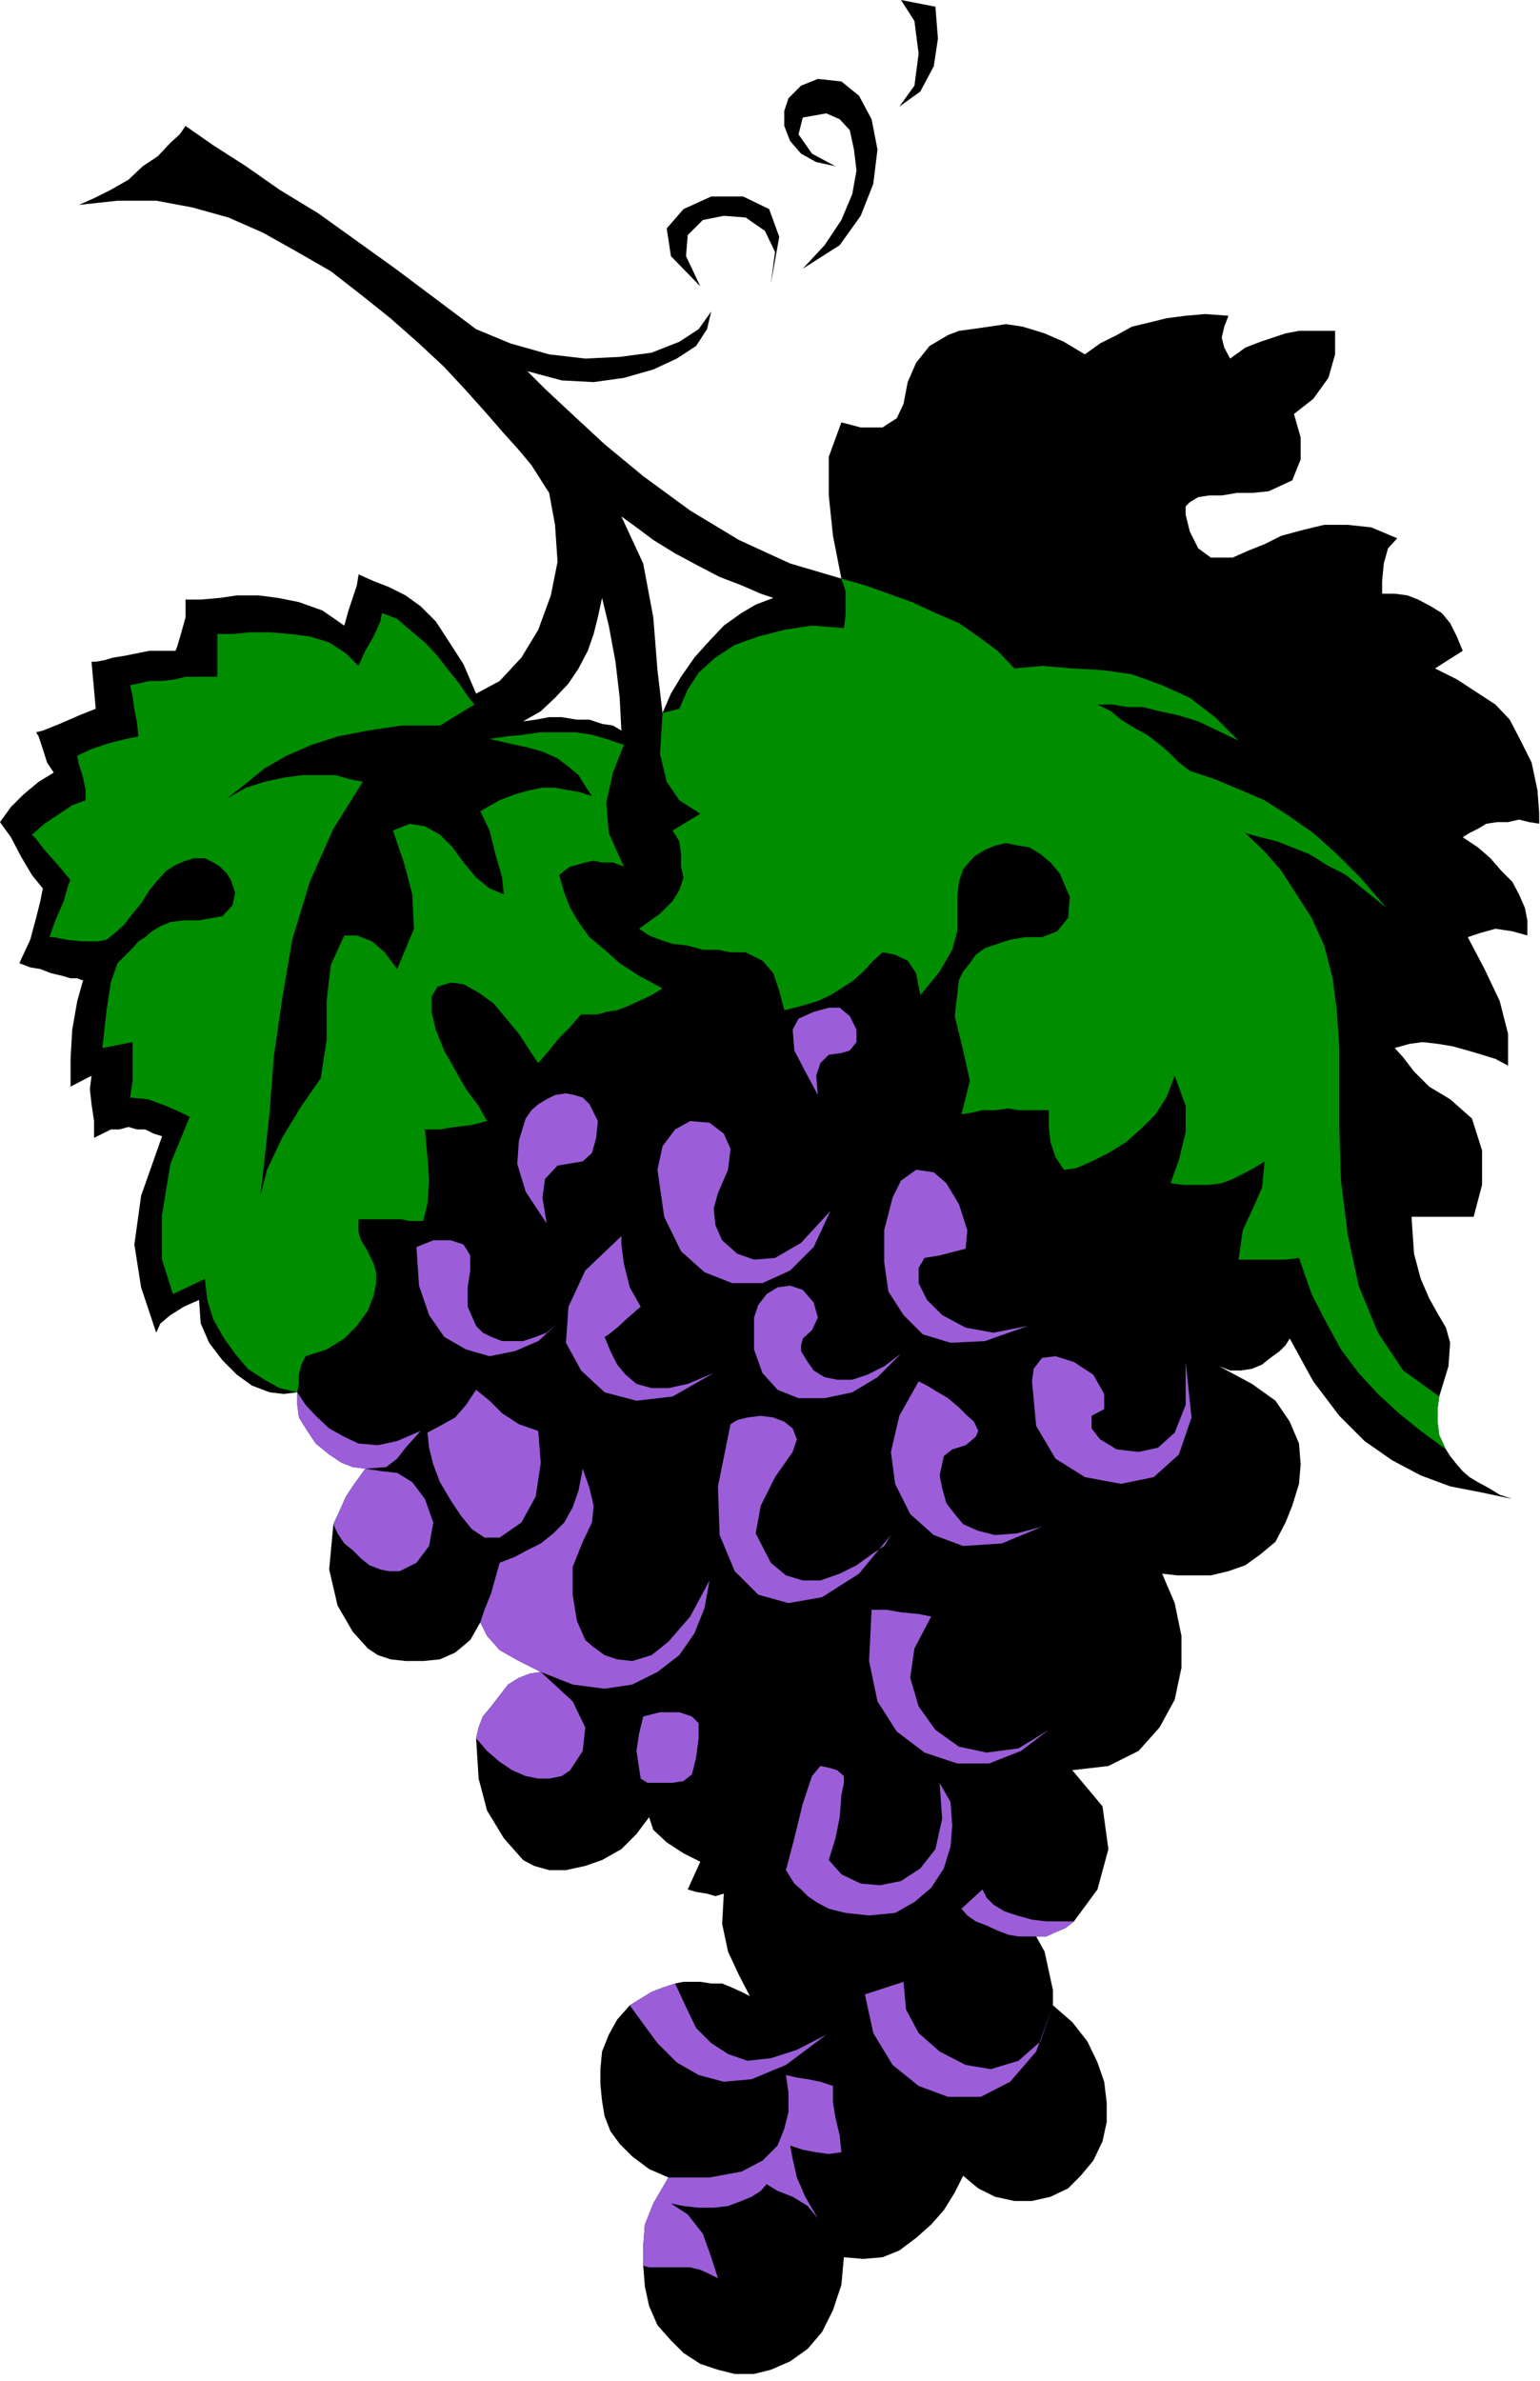<?xml version="1.0" encoding="UTF-8" standalone="no"?>
<svg
   xmlns:ooo="http://xml.openoffice.org/svg/export"
   xmlns:dc="http://purl.org/dc/elements/1.1/"
   xmlns:cc="http://creativecommons.org/ns#"
   xmlns:rdf="http://www.w3.org/1999/02/22-rdf-syntax-ns#"
   xmlns:svg="http://www.w3.org/2000/svg"
   xmlns="http://www.w3.org/2000/svg"
   xmlns:sodipodi="http://sodipodi.sourceforge.net/DTD/sodipodi-0.dtd"
   xmlns:inkscape="http://www.inkscape.org/namespaces/inkscape"
   version="1.2"
   width="18.34mm"
   height="28.35mm"
   viewBox="0 0 1834 2835"
   preserveAspectRatio="xMidYMid"
   xml:space="preserve"
   id="svg127"
   sodipodi:docname="grape.svg"
   style="fill-rule:evenodd;stroke-width:28.222;stroke-linejoin:round"
   inkscape:version="0.92.5 (2060ec1f9f, 2020-04-08)"><sodipodi:namedview
   pagecolor="#ffffff"
   bordercolor="#666666"
   borderopacity="1"
   objecttolerance="10"
   gridtolerance="10"
   guidetolerance="10"
   inkscape:pageopacity="0"
   inkscape:pageshadow="2"
   inkscape:window-width="664"
   inkscape:window-height="487"
   id="namedview129"
   showgrid="false"
   inkscape:zoom="0.2102413"
   inkscape:cx="34.658269"
   inkscape:cy="53.555904"
   inkscape:window-x="0"
   inkscape:window-y="0"
   inkscape:window-maximized="0"
   inkscape:current-layer="svg127" />
 <defs
   class="ClipPathGroup"
   id="defs8">
  <clipPath
   id="presentation_clip_path"
   clipPathUnits="userSpaceOnUse">
   <rect
   x="0"
   y="0"
   width="21000"
   height="29700"
   id="rect2" />
  </clipPath>
  <clipPath
   id="presentation_clip_path_shrink"
   clipPathUnits="userSpaceOnUse">
   <rect
   x="21"
   y="29"
   width="20958"
   height="29641"
   id="rect5" />
  </clipPath>
 </defs>
 <defs
   class="TextShapeIndex"
   id="defs12">
  <g
   ooo:slide="id1"
   ooo:id-list="id3"
   id="g10" />
 </defs>
 <defs
   class="EmbeddedBulletChars"
   id="defs44">
  <g
   id="bullet-char-template-57356"
   transform="matrix(4.8828125e-4,0,0,-4.8828125e-4,0,0)">
   <path
   d="M 580,1141 1163,571 580,0 -4,571 Z"
   id="path14"
   inkscape:connector-curvature="0" />
  </g>
  <g
   id="bullet-char-template-57354"
   transform="matrix(4.8828125e-4,0,0,-4.8828125e-4,0,0)">
   <path
   d="M 8,1128 H 1137 V 0 H 8 Z"
   id="path17"
   inkscape:connector-curvature="0" />
  </g>
  <g
   id="bullet-char-template-10146"
   transform="matrix(4.8828125e-4,0,0,-4.8828125e-4,0,0)">
   <path
   d="M 174,0 602,739 174,1481 1456,739 Z M 1358,739 309,1346 659,739 Z"
   id="path20"
   inkscape:connector-curvature="0" />
  </g>
  <g
   id="bullet-char-template-10132"
   transform="matrix(4.8828125e-4,0,0,-4.8828125e-4,0,0)">
   <path
   d="M 2015,739 1276,0 H 717 l 543,543 H 174 v 393 h 1086 l -543,545 h 557 z"
   id="path23"
   inkscape:connector-curvature="0" />
  </g>
  <g
   id="bullet-char-template-10007"
   transform="matrix(4.8828125e-4,0,0,-4.8828125e-4,0,0)">
   <path
   d="m 0,-2 c -7,16 -16,29 -25,39 l 381,530 c -94,256 -141,385 -141,387 0,25 13,38 40,38 9,0 21,-2 34,-5 21,4 42,12 65,25 l 27,-13 111,-251 280,301 64,-25 24,25 c 21,-10 41,-24 62,-43 C 886,937 835,863 770,784 769,783 710,716 594,584 L 774,223 c 0,-27 -21,-55 -63,-84 l 16,-20 C 717,90 699,76 672,76 641,76 570,178 457,381 L 164,-76 c -22,-34 -53,-51 -92,-51 -42,0 -63,17 -64,51 -7,9 -10,24 -10,44 0,9 1,19 2,30 z"
   id="path26"
   inkscape:connector-curvature="0" />
  </g>
  <g
   id="bullet-char-template-10004"
   transform="matrix(4.8828125e-4,0,0,-4.8828125e-4,0,0)">
   <path
   d="M 285,-33 C 182,-33 111,30 74,156 52,228 41,333 41,471 c 0,78 14,145 41,201 34,71 87,106 158,106 53,0 88,-31 106,-94 l 23,-176 c 8,-64 28,-97 59,-98 l 735,706 c 11,11 33,17 66,17 42,0 63,-15 63,-46 V 965 c 0,-36 -10,-64 -30,-84 L 442,47 C 390,-6 338,-33 285,-33 Z"
   id="path29"
   inkscape:connector-curvature="0" />
  </g>
  <g
   id="bullet-char-template-9679"
   transform="matrix(4.8828125e-4,0,0,-4.8828125e-4,0,0)">
   <path
   d="M 813,0 C 632,0 489,54 383,161 276,268 223,411 223,592 c 0,181 53,324 160,431 106,107 249,161 430,161 179,0 323,-54 432,-161 108,-107 162,-251 162,-431 0,-180 -54,-324 -162,-431 C 1136,54 992,0 813,0 Z"
   id="path32"
   inkscape:connector-curvature="0" />
  </g>
  <g
   id="bullet-char-template-8226"
   transform="matrix(4.8828125e-4,0,0,-4.8828125e-4,0,0)">
   <path
   d="m 346,457 c -73,0 -137,26 -191,78 -54,51 -81,114 -81,188 0,73 27,136 81,188 54,52 118,78 191,78 73,0 134,-26 185,-79 51,-51 77,-114 77,-187 0,-75 -25,-137 -76,-188 -50,-52 -112,-78 -186,-78 z"
   id="path35"
   inkscape:connector-curvature="0" />
  </g>
  <g
   id="bullet-char-template-8211"
   transform="matrix(4.8828125e-4,0,0,-4.8828125e-4,0,0)">
   <path
   d="M -4,459 H 1135 V 606 H -4 Z"
   id="path38"
   inkscape:connector-curvature="0" />
  </g>
  <g
   id="bullet-char-template-61548"
   transform="matrix(4.8828125e-4,0,0,-4.8828125e-4,0,0)">
   <path
   d="m 173,740 c 0,163 58,303 173,419 116,115 255,173 419,173 163,0 302,-58 418,-173 116,-116 174,-256 174,-419 0,-163 -58,-303 -174,-418 C 1067,206 928,148 765,148 601,148 462,206 346,322 231,437 173,577 173,740 Z"
   id="path41"
   inkscape:connector-curvature="0" />
  </g>
 </defs>
 <g
   id="g49"
   transform="translate(-9583,-13432)">
  <g
   id="id2"
   class="Master_Slide">
   <g
   id="bg-id2"
   class="Background" />
   <g
   id="bo-id2"
   class="BackgroundObjects" />
  </g>
 </g>
 <g
   class="SlideGroup"
   id="g125"
   transform="translate(-9583,-13432)">
  <g
   id="g123">
   <g
   id="container-id1">
    <g
   id="id1"
   class="Slide"
   clip-path="url(#presentation_clip_path)">
     <g
   class="Page"
   id="g119">
      <g
   class="Graphic"
   id="g117">
       <g
   id="id3">
        <rect
   class="BoundingBox"
   x="9583"
   y="13432"
   width="1834"
   height="2835"
   id="rect51"
   style="fill:none;stroke:none" />
        <defs
   id="defs56">
         <clipPath
   id="clip_path_1"
   clipPathUnits="userSpaceOnUse">
          <path
   d="m 9583,13432 h 1833 v 2834 H 9583 Z"
   id="path53"
   inkscape:connector-curvature="0" />
         </clipPath>
        </defs>
        <g
   clip-path="url(#clip_path_1)"
   id="g114">
         <path
   d="m 10585,14121 -10,-51 -5,-48 v -46 l 15,-41 23,6 h 26 l 17,-11 8,-17 5,-26 10,-23 16,-20 22,-13 13,-5 15,-2 21,-3 20,-3 20,3 26,8 23,10 25,15 18,-13 20,-10 18,-10 21,-5 20,-5 23,-3 23,-2 28,2 -5,13 -3,13 3,12 7,13 18,-13 18,-7 15,-5 15,-5 16,-3 h 15 13 15 v 28 l -8,28 -18,25 -23,18 8,28 v 26 l -10,25 -28,13 -20,2 h -18 l -18,3 h -15 l -13,2 -10,6 -5,5 v 10 l 5,20 10,20 15,11 h 26 l 18,-8 20,-8 20,-10 26,-7 25,-6 h 28 l 28,3 31,13 -11,12 -5,18 -2,21 v 15 h 15 l 15,2 13,5 15,8 13,8 10,12 8,16 7,17 -33,21 26,13 23,15 23,15 17,18 13,25 13,26 7,33 3,40 -13,-2 -12,-3 -13,3 h -13 l -13,2 -10,6 -10,5 -8,5 18,12 15,13 13,15 13,13 8,15 7,16 3,15 v 18 l -18,-5 -20,-3 -18,5 -15,5 20,38 18,38 10,39 v 38 l -15,-8 -16,-5 -17,-5 -18,-5 -18,-3 -18,-2 -15,2 -18,5 10,11 13,17 18,18 25,15 26,23 12,38 v 41 l -10,38 h -25 -18 -18 -13 l 3,44 8,30 10,23 10,18 10,17 5,18 -2,28 -11,36 -2,15 v 15 l 2,16 8,17 5,8 8,10 7,8 8,7 10,6 13,7 13,8 15,5 -38,-8 -36,-7 -35,-13 -34,-18 -33,-23 -30,-30 -31,-41 -28,-51 -5,8 -7,7 -11,8 -10,8 -12,5 -13,2 h -13 l -13,-5 39,21 28,20 17,25 11,26 2,25 -2,23 -8,26 -8,20 -12,23 -18,15 -18,13 -20,7 -21,5 h -20 -20 l -18,-2 15,35 8,39 v 38 l -8,38 -18,33 -25,28 -36,18 -43,5 36,43 7,51 -13,48 -28,38 -10,8 -12,5 -11,5 h -12 l 10,18 5,23 5,23 v 18 l 23,20 18,23 12,25 8,23 3,25 v 23 l -5,23 -11,23 -15,18 -15,15 -21,10 -22,5 h -21 l -23,-5 -20,-10 -18,-15 -10,20 -13,21 -15,17 -18,16 -20,15 -20,8 -23,2 -23,-2 -3,33 -10,30 -13,26 -17,20 -21,15 -23,10 -20,5 h -23 l -20,-5 -21,-7 -20,-13 -15,-15 -16,-18 -10,-23 -5,-23 -2,-25 v -23 l 2,-26 10,-25 18,-31 -23,-10 -20,-15 -15,-15 -11,-15 -7,-18 -3,-18 -2,-20 v -18 l 2,-21 8,-20 10,-18 15,-17 13,-8 13,-8 13,-5 15,-5 10,-2 h 10 10 l 13,2 h 13 l 12,5 11,5 10,5 -13,-25 -13,-28 -7,-33 2,-36 -10,3 -10,-3 -13,-2 -10,-3 15,-33 -20,-10 -20,-13 -16,-15 -5,-15 -15,20 -18,18 -23,13 -20,7 -23,5 h -20 l -18,-5 -13,-7 -23,-26 -20,-33 -10,-38 -3,-48 3,-13 5,-13 10,-12 10,-13 10,-13 13,-8 13,-5 13,-2 -26,-13 -23,-13 -15,-17 -8,-16 -12,21 -18,15 -18,8 -20,2 h -21 l -18,-2 -15,-5 -12,-8 -18,-20 -18,-31 -10,-43 5,-54 7,-15 8,-18 10,-15 13,-18 -15,-2 -13,-5 -15,-10 -16,-13 -10,-15 -10,-16 -2,-15 v -15 l -16,2 -17,-2 -21,-8 -18,-13 -17,-17 -16,-21 -10,-23 -2,-28 -18,8 -16,10 -12,10 -5,11 -18,-54 -8,-51 8,-58 25,-71 -10,-3 -10,-5 h -10 l -10,-3 -11,3 h -10 l -10,5 -10,5 v -20 l -3,-20 -2,-18 2,-16 -25,13 v -33 l 2,-35 6,-34 7,-25 h -2 l -5,-2 h -8 l -10,-3 -13,-3 -13,-5 -12,-2 -13,-5 13,-28 7,-26 5,-20 3,-15 -13,-16 -13,-22 -12,-23 -13,-18 13,-18 15,-15 18,-15 18,-11 -8,-12 -5,-16 -5,-15 -3,-5 8,-2 20,-8 23,-10 20,-8 -5,-56 h 5 l 11,-2 10,-3 13,-2 15,-3 15,-3 h 15 16 l 2,-5 5,-17 5,-18 v -21 h 18 l 23,-2 20,-3 h 26 l 23,3 25,5 28,10 26,18 5,-18 5,-15 5,-15 2,-13 18,8 18,7 20,10 18,13 18,18 15,23 18,28 15,35 56,33 15,-2 16,-3 h 15 l 18,3 h 15 l 15,5 13,2 10,6 -2,-39 -5,-43 -8,-43 -8,-33 -5,23 -5,20 -7,20 -11,21 -12,18 -16,17 -17,16 -21,12 -56,-33 28,-15 26,-28 20,-33 15,-41 8,-40 -3,-44 -7,-38 -21,-33 -15,-18 -18,-20 -20,-23 -25,-28 -26,-28 -30,-28 -34,-30 -35,-28 -36,-28 -40,-23 -41,-23 -41,-18 -43,-12 -43,-8 h -46 l -46,5 18,-8 20,-10 21,-12 17,-16 18,-12 15,-16 11,-10 7,-10 33,23 39,25 40,28 46,28 46,33 46,33 48,36 48,36 41,17 46,13 43,5 41,-2 38,-5 33,-13 23,-15 15,-21 -5,21 -13,20 -23,15 -28,13 -35,10 -36,5 -38,-2 -41,-11 21,21 30,28 41,38 46,38 56,41 58,35 61,28 61,18 -81,23 -15,-5 -23,-10 -26,-10 -25,-13 -28,-15 -26,-16 -20,-15 -18,-13 26,56 12,64 5,63 6,51 10,-23 12,-20 16,-23 18,-20 17,-18 21,-15 17,-10 21,-8 z"
   id="path58"
   inkscape:connector-curvature="0"
   style="fill:#000000;stroke:none" />
         <path
   d="m 10417,13773 -35,-36 -5,-33 20,-23 33,-15 h 38 l 31,15 12,33 -10,56 5,-38 -12,-25 -23,-16 -26,-2 -25,5 -18,18 -2,25 z"
   id="path60"
   inkscape:connector-curvature="0"
   style="fill:#000000;stroke:none" />
         <path
   d="m 10539,13752 26,-28 20,-30 13,-31 5,-28 -3,-25 -5,-23 -12,-13 -16,-7 -28,5 -5,20 16,23 28,15 -23,-5 -18,-10 -13,-15 -7,-18 v -18 l 5,-15 15,-15 20,-8 28,3 21,17 15,28 7,36 -5,41 -15,38 -25,35 z"
   id="path62"
   inkscape:connector-curvature="0"
   style="fill:#000000;stroke:none" />
         <path
   d="m 10656,13432 16,25 5,39 -5,38 -18,25 25,-18 16,-30 5,-33 -3,-38 z"
   id="path64"
   inkscape:connector-curvature="0"
   style="fill:#000000;stroke:none" />
         <path
   d="m 10379,16025 -18,31 -10,25 -2,26 v 23 l 7,2 h 10 11 12 16 l 12,3 11,5 10,5 -8,-25 -10,-28 -18,-23 -20,-13 15,3 18,2 h 18 l 17,-2 16,-6 12,-5 11,-7 7,-8 13,8 18,7 18,11 12,15 -15,-26 -10,-23 -5,-22 -3,-16 15,5 16,3 15,2 15,-2 -2,-20 -5,-21 -3,-18 v -20 l -15,-5 -15,-3 -13,-2 -13,-3 3,21 v 23 l -5,20 -8,20 -18,18 -25,13 -38,7 z"
   id="path66"
   inkscape:connector-curvature="0"
   style="fill:#9b5ed8;stroke:none" />
         <path
   d="m 10387,15794 -15,5 -13,5 -13,8 -13,8 16,22 17,23 23,23 26,15 30,8 33,-3 41,-17 48,-36 -35,18 -31,10 -28,3 -23,-8 -20,-13 -18,-18 -12,-25 z"
   id="path68"
   inkscape:connector-curvature="0"
   style="fill:#9b5ed8;stroke:none" />
         <path
   d="m 10817,15738 h 12 l 11,-5 12,-5 10,-8 h -15 -18 l -17,-2 -18,-5 -15,-5 -13,-8 -8,-8 -5,-10 -25,23 7,8 10,7 13,5 13,6 13,5 12,2 h 11 z"
   id="path70"
   inkscape:connector-curvature="0"
   style="fill:#9b5ed8;stroke:none" />
         <path
   d="m 10227,15423 -13,2 -13,5 -13,8 -10,13 -10,13 -10,12 -5,13 -3,13 13,15 15,13 15,10 16,7 15,3 h 13 l 15,-3 10,-7 15,-23 3,-28 -15,-31 z"
   id="path72"
   inkscape:connector-curvature="0"
   style="fill:#9b5ed8;stroke:none" />
         <path
   d="m 10018,15181 -15,-2 -13,-5 -15,-10 -16,-13 -10,-15 -10,-16 -2,-15 v -15 l 10,15 12,13 16,15 18,10 17,8 23,2 23,-5 28,-12 -18,20 -10,13 -13,10 z"
   id="path74"
   inkscape:connector-curvature="0"
   style="fill:#9b5ed8;stroke:none" />
         <path
   d="m 10018,15181 -13,18 -10,15 -8,18 -7,15 5,11 8,12 10,8 10,10 10,8 13,5 10,2 h 13 l 20,-10 15,-20 5,-28 -10,-28 -15,-20 -18,-11 -18,-2 z"
   id="path76"
   inkscape:connector-curvature="0"
   style="fill:#9b5ed8;stroke:none" />
         <path
   d="m 10234,14889 -25,-38 -10,-33 2,-28 8,-26 7,-10 8,-7 10,-6 10,-5 13,-2 10,2 10,3 8,8 10,20 -2,20 -5,18 -11,10 -30,5 -15,16 -3,22 z"
   id="path78"
   inkscape:connector-curvature="0"
   style="fill:#9b5ed8;stroke:none" />
         <path
   d="m 10557,14736 -15,-28 -13,-25 -2,-25 7,-13 18,-8 18,-5 h 13 l 12,10 8,16 v 15 l -8,10 -10,3 -15,2 -10,10 -5,15 z"
   id="path80"
   inkscape:connector-curvature="0"
   style="fill:#9b5ed8;stroke:none" />
         <path
   d="m 10079,14917 20,-8 h 21 l 15,5 8,13 v 18 l -3,20 v 23 l 10,23 8,8 10,5 13,5 h 12 13 l 15,-5 13,-5 13,-11 -23,21 -28,12 -30,6 -28,-8 -26,-15 -18,-26 -12,-35 z"
   id="path82"
   inkscape:connector-curvature="0"
   style="fill:#9b5ed8;stroke:none" />
         <path
   d="m 10092,15138 15,-8 18,-10 13,-15 12,-18 16,13 15,15 20,13 23,8 3,38 -6,40 -17,31 -26,18 h -18 l -15,-10 -13,-16 -12,-18 -13,-22 -8,-21 -5,-20 z"
   id="path84"
   inkscape:connector-curvature="0"
   style="fill:#9b5ed8;stroke:none" />
         <path
   d="m 10178,15293 18,-7 15,-8 16,-8 15,-12 13,-13 10,-18 7,-20 5,-26 8,23 5,21 -2,20 -11,23 -12,30 v 33 l 5,31 10,23 8,7 15,11 15,5 18,2 23,-7 20,-16 26,-30 23,-43 -6,33 -12,30 -18,26 -26,20 -30,15 -33,5 -38,-5 -38,-15 -26,-13 -23,-13 -15,-17 -8,-16 5,-15 8,-20 5,-18 z"
   id="path86"
   inkscape:connector-curvature="0"
   style="fill:#9b5ed8;stroke:none" />
         <path
   d="m 10349,15476 20,-5 h 23 l 15,5 8,8 v 18 l -3,23 -5,20 -10,8 -13,2 h -15 -15 l -8,-5 -2,-13 -3,-20 3,-20 z"
   id="path88"
   inkscape:connector-curvature="0"
   style="fill:#9b5ed8;stroke:none" />
         <path
   d="m 10519,15659 10,-38 10,-41 11,-33 10,-12 10,2 10,3 8,7 v 8 l -3,15 -2,26 -5,25 -8,26 15,17 23,11 23,2 25,-5 23,-15 18,-23 8,-36 -3,-43 13,23 2,28 -2,25 -8,26 -15,23 -20,17 -23,13 -31,3 -28,-3 -20,-5 -15,-8 -10,-7 -8,-8 -8,-7 -5,-8 z"
   id="path90"
   inkscape:connector-curvature="0"
   style="fill:#9b5ed8;stroke:none" />
         <path
   d="m 10837,15820 -15,43 -26,23 -33,10 -30,-5 -31,-16 -25,-22 -15,-28 -3,-33 -46,15 10,46 23,38 31,25 35,13 h 39 l 35,-18 31,-36 z"
   id="path92"
   inkscape:connector-curvature="0"
   style="fill:#9b5ed8;stroke:none" />
         <path
   d="m 10621,15349 h 18 l 17,3 21,2 15,3 -20,38 -5,35 10,34 20,28 28,20 33,7 38,-5 36,-22 -33,25 -38,15 h -38 l -39,-13 -33,-25 -23,-36 -10,-48 z"
   id="path94"
   inkscape:connector-curvature="0"
   style="fill:#9b5ed8;stroke:none" />
         <path
   d="m 10453,15128 8,-5 12,-3 16,-2 15,2 13,5 10,8 5,13 -5,15 -21,30 -17,34 -6,33 18,35 18,15 20,6 h 21 l 23,-8 20,-10 18,-13 15,-10 8,-13 -38,46 -44,28 -40,7 -36,-10 -28,-28 -18,-43 -2,-58 z"
   id="path96"
   inkscape:connector-curvature="0"
   style="fill:#9b5ed8;stroke:none" />
         <path
   d="m 10677,15077 10,5 13,8 12,7 13,11 10,10 8,7 5,11 -3,7 -12,10 -16,5 -10,8 -5,23 3,15 5,18 10,13 10,12 18,8 20,5 26,-2 30,-8 -48,20 -46,3 -35,-13 -28,-25 -18,-36 -5,-38 10,-43 z"
   id="path98"
   inkscape:connector-curvature="0"
   style="fill:#9b5ed8;stroke:none" />
         <path
   d="m 10812,15077 2,-15 10,-13 16,-2 22,7 23,15 13,23 v 18 l -15,8 v 15 l 10,13 20,12 26,3 23,-5 20,-18 13,-33 v -51 l 7,66 -15,44 -30,27 -39,8 -43,-8 -35,-22 -23,-39 z"
   id="path100"
   inkscape:connector-curvature="0"
   style="fill:#9b5ed8;stroke:none" />
         <path
   d="m 10646,14858 10,-20 18,-13 21,3 15,13 15,25 10,31 -2,22 -31,8 -18,3 -7,12 v 18 l 10,20 18,18 28,15 33,6 41,-8 -51,18 -41,2 -33,-10 -23,-23 -18,-28 -5,-35 v -38 z"
   id="path102"
   inkscape:connector-curvature="0"
   style="fill:#9b5ed8;stroke:none" />
         <path
   d="m 10366,14825 6,-28 15,-20 18,-10 23,2 17,13 8,18 -3,25 -12,28 -5,18 2,20 8,18 18,16 20,7 25,-2 31,-18 35,-38 -20,43 -28,28 -33,15 h -36 l -33,-13 -28,-25 -20,-41 z"
   id="path104"
   inkscape:connector-curvature="0"
   style="fill:#9b5ed8;stroke:none" />
         <path
   d="m 10323,14904 v 10 l 3,23 7,28 13,23 -15,13 -13,12 -10,8 -5,3 7,17 8,16 10,12 13,11 18,5 h 20 l 23,-5 31,-13 -49,28 -43,5 -38,-10 -28,-26 -18,-33 3,-43 20,-43 z"
   id="path106"
   inkscape:connector-curvature="0"
   style="fill:#9b5ed8;stroke:none" />
         <path
   d="m 10481,15001 5,-15 10,-13 13,-8 15,-2 15,5 13,15 5,18 -7,15 -11,10 -2,8 v 5 2 l 8,13 7,10 13,8 15,3 h 18 l 18,-6 20,-10 20,-15 -28,28 -30,18 -33,7 h -31 l -25,-10 -18,-20 -10,-28 z"
   id="path108"
   inkscape:connector-curvature="0"
   style="fill:#9b5ed8;stroke:none" />
         <path
   d="m 10585,14121 28,8 28,10 28,10 28,13 28,12 23,16 23,17 20,21 33,-3 36,3 36,2 35,5 36,13 33,15 30,23 28,28 -25,-12 -23,-11 -23,-7 -23,-5 -20,-5 h -18 l -18,-3 h -18 l 16,8 12,10 16,10 15,8 13,10 12,10 13,13 13,10 30,10 31,13 28,12 28,18 30,21 28,25 28,28 31,36 -26,-21 -22,-18 -23,-12 -21,-13 -20,-8 -18,-7 -20,-5 -18,-5 23,22 20,23 18,28 18,28 15,33 10,39 5,38 3,45 v 44 53 l 2,61 8,64 13,61 23,56 30,45 43,31 -2,15 v 15 l 2,16 8,17 -30,-22 -26,-21 -25,-23 -23,-25 -21,-28 -17,-31 -18,-35 -15,-43 -16,2 h -20 -20 -16 l 5,-35 13,-28 10,-23 3,-31 -13,8 -13,7 -12,6 -13,5 -15,2 h -16 -15 l -15,-2 10,-28 8,-33 v -31 l -13,-36 -10,26 -13,20 -18,18 -17,15 -21,13 -20,10 -18,8 -15,2 -10,-15 -6,-18 -2,-18 v -20 h -10 -13 -13 l -12,-2 -16,2 h -15 l -13,3 -12,2 10,-40 -8,-36 -10,-41 5,-43 5,-10 8,-10 7,-10 11,-8 15,-5 15,-5 18,-3 h 20 l 18,-7 13,-16 2,-25 -12,-28 -11,-13 -12,-10 -13,-8 -13,-2 -15,-3 -13,3 -12,5 -13,8 -13,15 -5,15 -2,18 v 20 21 l -6,22 -15,26 -23,28 -5,-26 -10,-15 -15,-7 -15,-3 -11,10 -12,13 -11,10 -12,8 -16,10 -15,7 -20,6 -20,5 -6,-23 -7,-21 -13,-15 -20,-10 h -18 l -15,-3 h -18 l -18,-5 -18,-2 -15,-5 -13,-5 -12,-8 25,-18 15,-15 8,-13 5,-15 -3,-13 v -15 l -2,-15 -8,-13 33,-20 -25,-16 -15,-22 -8,-33 3,-49 20,-5 10,-23 13,-20 20,-18 23,-15 28,-10 31,-8 33,-5 38,3 2,-16 v -15 -13 z"
   id="path110"
   inkscape:connector-curvature="0"
   style="fill:#008e00;stroke:none" />
         <path
   d="m 10107,14296 h -46 l -40,6 -36,7 -31,10 -30,13 -26,15 -22,18 -23,18 23,-13 22,-7 23,-5 23,-3 h 21 17 l 18,5 15,3 -35,56 -28,63 -21,69 -12,71 -10,69 -5,66 -6,56 -5,43 8,-31 18,-38 23,-38 23,-33 7,-46 v -46 l 5,-43 16,-35 h 15 l 18,7 15,13 15,20 20,-48 -2,-41 -10,-38 -13,-38 20,-8 18,3 18,10 15,15 13,18 15,18 16,13 17,7 -2,-20 -8,-28 -7,-28 -11,-23 23,-13 18,-7 18,-5 15,-3 h 15 l 16,3 12,2 16,5 -8,-12 -8,-13 -12,-10 -13,-10 -18,-8 -18,-5 -23,-5 -22,-5 20,-3 20,-2 21,-3 h 20 20 l 21,3 17,5 21,7 -13,33 -8,36 3,36 18,40 -13,-5 h -13 l -10,-2 -10,2 -10,3 -8,2 -7,5 -6,5 6,21 7,18 10,17 13,18 18,15 18,16 23,15 28,15 -13,8 -15,7 -13,6 -13,5 -13,2 -10,3 h -10 -10 l -13,15 -13,13 -12,15 -13,15 -10,-15 -13,-20 -15,-18 -15,-18 -18,-13 -18,-10 -15,-2 -16,5 -7,12 v 18 l 5,21 10,25 13,23 13,23 15,20 10,18 -20,5 -18,2 -18,3 h -18 l 3,31 2,30 -2,28 -5,20 h -8 -8 l -10,-2 h -7 -11 -10 -12 -11 v 15 l 3,10 8,13 7,15 3,10 v 13 l -3,15 -7,18 -13,18 -15,15 -21,13 -25,8 -5,10 -3,12 v 11 l -2,10 -21,-5 -18,-10 -20,-13 -15,-18 -13,-18 -13,-23 -7,-23 -3,-25 -38,18 -13,-41 v -53 l 10,-61 23,-56 -10,-5 -18,-8 -22,-8 -21,-2 3,-20 v -18 -15 -13 l -36,7 5,-45 5,-33 8,-23 13,-13 5,-5 7,-8 8,-5 8,-7 10,-6 12,-5 16,-2 h 18 l 28,-5 12,-13 3,-15 -5,-15 -5,-8 -8,-8 -8,-5 -10,-5 h -13 l -10,3 -12,5 -11,7 -10,11 -10,12 -10,16 -10,12 -10,13 -11,10 -10,8 -10,2 h -20 l -18,-2 -15,-3 h -5 l 7,-20 10,-23 5,-18 3,-7 -15,-18 -16,-18 -10,-13 -5,-5 15,-13 18,-12 15,-10 16,-6 v -12 l -3,-15 -5,-16 -2,-10 17,-8 21,-7 20,-5 15,-3 -2,-18 -3,-15 -2,-15 -3,-13 10,-2 13,-3 h 15 l 16,-2 12,-3 h 16 12 10 v -13 -18 -15 -5 h 18 l 21,-2 h 23 l 25,2 23,3 23,7 20,13 15,15 8,-18 10,-17 8,-18 2,-10 18,7 15,13 18,15 15,16 13,17 13,16 10,15 8,10 z"
   id="path112"
   inkscape:connector-curvature="0"
   style="fill:#008e00;stroke:none" />
        </g>
       </g>
      </g>
     </g>
    </g>
   </g>
  </g>
 </g>
</svg>